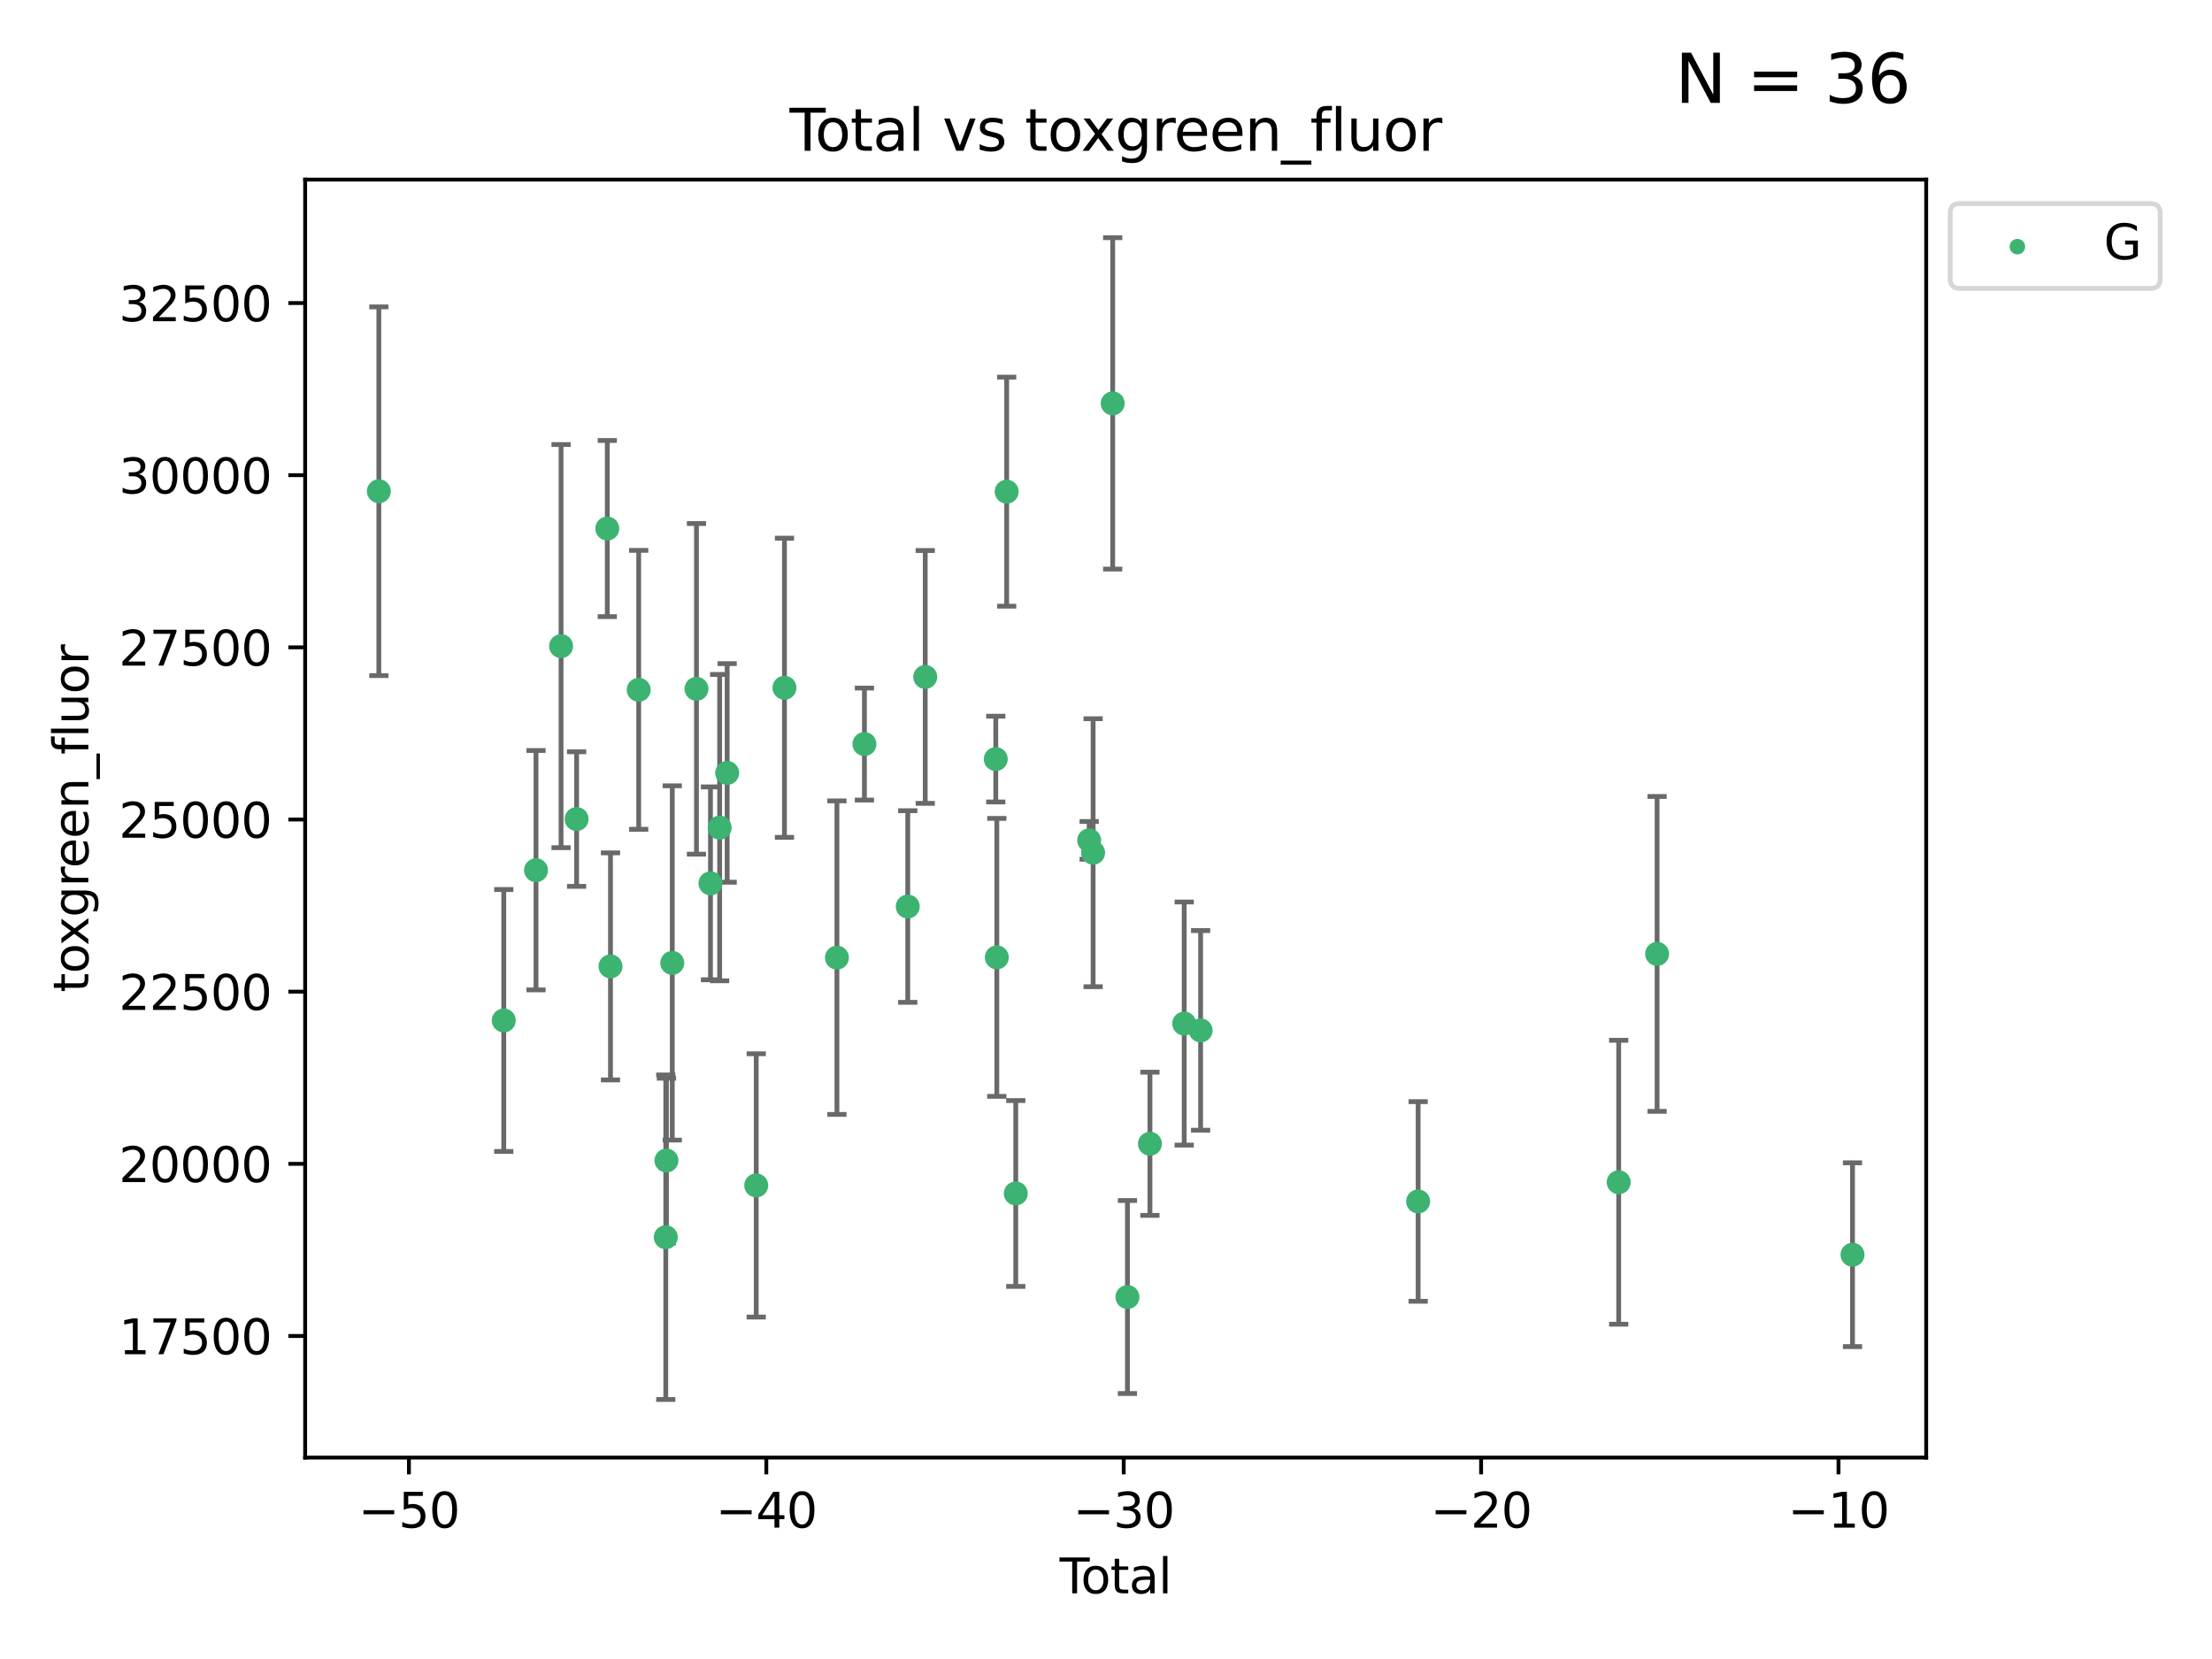<?xml version="1.0" encoding="utf-8" standalone="no"?>
<!DOCTYPE svg PUBLIC "-//W3C//DTD SVG 1.1//EN"
  "http://www.w3.org/Graphics/SVG/1.1/DTD/svg11.dtd">
<svg xmlns:xlink="http://www.w3.org/1999/xlink" width="460.8pt" height="345.6pt" viewBox="0 0 460.8 345.6" xmlns="http://www.w3.org/2000/svg" version="1.1">
 <defs>
  <style type="text/css">*{stroke-linejoin: round; stroke-linecap: butt}</style>
 </defs>
 <g id="figure_1">
  <g id="patch_1">
   <path d="M 0 345.6 
L 460.8 345.6 
L 460.8 0 
L 0 0 
z
" style="fill: #ffffff"/>
  </g>
  <g id="axes_1">
   <g id="patch_2">
    <path d="M 63.571 303.64 
L 401.26 303.64 
L 401.26 37.411 
L 63.571 37.411 
z
" style="fill: #ffffff"/>
   </g>
   <g id="PathCollection_1">
    <defs>
     <path id="m3a7a6a9ed7" d="M 0 1.118 
C 0.297 1.118 0.581 1 0.791 0.791 
C 1 0.581 1.118 0.297 1.118 0 
C 1.118 -0.297 1 -0.581 0.791 -0.791 
C 0.581 -1 0.297 -1.118 0 -1.118 
C -0.297 -1.118 -0.581 -1 -0.791 -0.791 
C -1 -0.581 -1.118 -0.297 -1.118 0 
C -1.118 0.297 -1 0.581 -0.791 0.791 
C -0.581 1 -0.297 1.118 0 1.118 
z
" style="stroke: #3cb371"/>
    </defs>
    <g clip-path="url(#pf5a6d8cdd7)">
     <use xlink:href="#m3a7a6a9ed7" x="78.921" y="102.334" style="fill: #3cb371; stroke: #3cb371"/>
     <use xlink:href="#m3a7a6a9ed7" x="104.945" y="212.584" style="fill: #3cb371; stroke: #3cb371"/>
     <use xlink:href="#m3a7a6a9ed7" x="111.661" y="181.28" style="fill: #3cb371; stroke: #3cb371"/>
     <use xlink:href="#m3a7a6a9ed7" x="116.882" y="134.598" style="fill: #3cb371; stroke: #3cb371"/>
     <use xlink:href="#m3a7a6a9ed7" x="120.118" y="170.625" style="fill: #3cb371; stroke: #3cb371"/>
     <use xlink:href="#m3a7a6a9ed7" x="126.511" y="110.105" style="fill: #3cb371; stroke: #3cb371"/>
     <use xlink:href="#m3a7a6a9ed7" x="127.177" y="201.315" style="fill: #3cb371; stroke: #3cb371"/>
     <use xlink:href="#m3a7a6a9ed7" x="133.054" y="143.705" style="fill: #3cb371; stroke: #3cb371"/>
     <use xlink:href="#m3a7a6a9ed7" x="138.693" y="257.735" style="fill: #3cb371; stroke: #3cb371"/>
     <use xlink:href="#m3a7a6a9ed7" x="138.83" y="241.757" style="fill: #3cb371; stroke: #3cb371"/>
     <use xlink:href="#m3a7a6a9ed7" x="140.045" y="200.596" style="fill: #3cb371; stroke: #3cb371"/>
     <use xlink:href="#m3a7a6a9ed7" x="145.087" y="143.497" style="fill: #3cb371; stroke: #3cb371"/>
     <use xlink:href="#m3a7a6a9ed7" x="148.005" y="184.014" style="fill: #3cb371; stroke: #3cb371"/>
     <use xlink:href="#m3a7a6a9ed7" x="149.915" y="172.409" style="fill: #3cb371; stroke: #3cb371"/>
     <use xlink:href="#m3a7a6a9ed7" x="151.481" y="161.014" style="fill: #3cb371; stroke: #3cb371"/>
     <use xlink:href="#m3a7a6a9ed7" x="157.537" y="246.943" style="fill: #3cb371; stroke: #3cb371"/>
     <use xlink:href="#m3a7a6a9ed7" x="163.418" y="143.273" style="fill: #3cb371; stroke: #3cb371"/>
     <use xlink:href="#m3a7a6a9ed7" x="174.347" y="199.496" style="fill: #3cb371; stroke: #3cb371"/>
     <use xlink:href="#m3a7a6a9ed7" x="180.076" y="154.999" style="fill: #3cb371; stroke: #3cb371"/>
     <use xlink:href="#m3a7a6a9ed7" x="189.102" y="188.843" style="fill: #3cb371; stroke: #3cb371"/>
     <use xlink:href="#m3a7a6a9ed7" x="192.744" y="141.021" style="fill: #3cb371; stroke: #3cb371"/>
     <use xlink:href="#m3a7a6a9ed7" x="207.44" y="158.13" style="fill: #3cb371; stroke: #3cb371"/>
     <use xlink:href="#m3a7a6a9ed7" x="207.655" y="199.44" style="fill: #3cb371; stroke: #3cb371"/>
     <use xlink:href="#m3a7a6a9ed7" x="209.708" y="102.423" style="fill: #3cb371; stroke: #3cb371"/>
     <use xlink:href="#m3a7a6a9ed7" x="211.603" y="248.624" style="fill: #3cb371; stroke: #3cb371"/>
     <use xlink:href="#m3a7a6a9ed7" x="226.894" y="175.061" style="fill: #3cb371; stroke: #3cb371"/>
     <use xlink:href="#m3a7a6a9ed7" x="227.715" y="177.637" style="fill: #3cb371; stroke: #3cb371"/>
     <use xlink:href="#m3a7a6a9ed7" x="231.793" y="84.029" style="fill: #3cb371; stroke: #3cb371"/>
     <use xlink:href="#m3a7a6a9ed7" x="234.867" y="270.197" style="fill: #3cb371; stroke: #3cb371"/>
     <use xlink:href="#m3a7a6a9ed7" x="239.552" y="238.268" style="fill: #3cb371; stroke: #3cb371"/>
     <use xlink:href="#m3a7a6a9ed7" x="246.69" y="213.226" style="fill: #3cb371; stroke: #3cb371"/>
     <use xlink:href="#m3a7a6a9ed7" x="250.11" y="214.65" style="fill: #3cb371; stroke: #3cb371"/>
     <use xlink:href="#m3a7a6a9ed7" x="295.426" y="250.285" style="fill: #3cb371; stroke: #3cb371"/>
     <use xlink:href="#m3a7a6a9ed7" x="337.204" y="246.283" style="fill: #3cb371; stroke: #3cb371"/>
     <use xlink:href="#m3a7a6a9ed7" x="345.204" y="198.715" style="fill: #3cb371; stroke: #3cb371"/>
     <use xlink:href="#m3a7a6a9ed7" x="385.911" y="261.378" style="fill: #3cb371; stroke: #3cb371"/>
    </g>
   </g>
   <g id="matplotlib.axis_1">
    <g id="xtick_1">
     <g id="line2d_1">
      <defs>
       <path id="md7316ecf3c" d="M 0 0 
L 0 3.5 
" style="stroke: #000000; stroke-width: 0.8"/>
      </defs>
      <g>
       <use xlink:href="#md7316ecf3c" x="85.187" y="303.64" style="stroke: #000000; stroke-width: 0.8"/>
      </g>
     </g>
     <g id="text_1">
      <!-- −50 -->
      <g transform="translate(74.634 318.238)scale(0.1 -0.1)">
       <defs>
        <path id="DejaVuSans-2212" d="M 678 2272 
L 4684 2272 
L 4684 1741 
L 678 1741 
L 678 2272 
z
" transform="scale(0.016)"/>
        <path id="DejaVuSans-35" d="M 691 4666 
L 3169 4666 
L 3169 4134 
L 1269 4134 
L 1269 2991 
Q 1406 3038 1543 3061 
Q 1681 3084 1819 3084 
Q 2600 3084 3056 2656 
Q 3513 2228 3513 1497 
Q 3513 744 3044 326 
Q 2575 -91 1722 -91 
Q 1428 -91 1123 -41 
Q 819 9 494 109 
L 494 744 
Q 775 591 1075 516 
Q 1375 441 1709 441 
Q 2250 441 2565 725 
Q 2881 1009 2881 1497 
Q 2881 1984 2565 2268 
Q 2250 2553 1709 2553 
Q 1456 2553 1204 2497 
Q 953 2441 691 2322 
L 691 4666 
z
" transform="scale(0.016)"/>
        <path id="DejaVuSans-30" d="M 2034 4250 
Q 1547 4250 1301 3770 
Q 1056 3291 1056 2328 
Q 1056 1369 1301 889 
Q 1547 409 2034 409 
Q 2525 409 2770 889 
Q 3016 1369 3016 2328 
Q 3016 3291 2770 3770 
Q 2525 4250 2034 4250 
z
M 2034 4750 
Q 2819 4750 3233 4129 
Q 3647 3509 3647 2328 
Q 3647 1150 3233 529 
Q 2819 -91 2034 -91 
Q 1250 -91 836 529 
Q 422 1150 422 2328 
Q 422 3509 836 4129 
Q 1250 4750 2034 4750 
z
" transform="scale(0.016)"/>
       </defs>
       <use xlink:href="#DejaVuSans-2212"/>
       <use xlink:href="#DejaVuSans-35" x="83.789"/>
       <use xlink:href="#DejaVuSans-30" x="147.412"/>
      </g>
     </g>
    </g>
    <g id="xtick_2">
     <g id="line2d_2">
      <g>
       <use xlink:href="#md7316ecf3c" x="159.638" y="303.64" style="stroke: #000000; stroke-width: 0.8"/>
      </g>
     </g>
     <g id="text_2">
      <!-- −40 -->
      <g transform="translate(149.086 318.238)scale(0.1 -0.1)">
       <defs>
        <path id="DejaVuSans-34" d="M 2419 4116 
L 825 1625 
L 2419 1625 
L 2419 4116 
z
M 2253 4666 
L 3047 4666 
L 3047 1625 
L 3713 1625 
L 3713 1100 
L 3047 1100 
L 3047 0 
L 2419 0 
L 2419 1100 
L 313 1100 
L 313 1709 
L 2253 4666 
z
" transform="scale(0.016)"/>
       </defs>
       <use xlink:href="#DejaVuSans-2212"/>
       <use xlink:href="#DejaVuSans-34" x="83.789"/>
       <use xlink:href="#DejaVuSans-30" x="147.412"/>
      </g>
     </g>
    </g>
    <g id="xtick_3">
     <g id="line2d_3">
      <g>
       <use xlink:href="#md7316ecf3c" x="234.089" y="303.64" style="stroke: #000000; stroke-width: 0.8"/>
      </g>
     </g>
     <g id="text_3">
      <!-- −30 -->
      <g transform="translate(223.537 318.238)scale(0.1 -0.1)">
       <defs>
        <path id="DejaVuSans-33" d="M 2597 2516 
Q 3050 2419 3304 2112 
Q 3559 1806 3559 1356 
Q 3559 666 3084 287 
Q 2609 -91 1734 -91 
Q 1441 -91 1130 -33 
Q 819 25 488 141 
L 488 750 
Q 750 597 1062 519 
Q 1375 441 1716 441 
Q 2309 441 2620 675 
Q 2931 909 2931 1356 
Q 2931 1769 2642 2001 
Q 2353 2234 1838 2234 
L 1294 2234 
L 1294 2753 
L 1863 2753 
Q 2328 2753 2575 2939 
Q 2822 3125 2822 3475 
Q 2822 3834 2567 4026 
Q 2313 4219 1838 4219 
Q 1578 4219 1281 4162 
Q 984 4106 628 3988 
L 628 4550 
Q 988 4650 1302 4700 
Q 1616 4750 1894 4750 
Q 2613 4750 3031 4423 
Q 3450 4097 3450 3541 
Q 3450 3153 3228 2886 
Q 3006 2619 2597 2516 
z
" transform="scale(0.016)"/>
       </defs>
       <use xlink:href="#DejaVuSans-2212"/>
       <use xlink:href="#DejaVuSans-33" x="83.789"/>
       <use xlink:href="#DejaVuSans-30" x="147.412"/>
      </g>
     </g>
    </g>
    <g id="xtick_4">
     <g id="line2d_4">
      <g>
       <use xlink:href="#md7316ecf3c" x="308.541" y="303.64" style="stroke: #000000; stroke-width: 0.8"/>
      </g>
     </g>
     <g id="text_4">
      <!-- −20 -->
      <g transform="translate(297.988 318.238)scale(0.1 -0.1)">
       <defs>
        <path id="DejaVuSans-32" d="M 1228 531 
L 3431 531 
L 3431 0 
L 469 0 
L 469 531 
Q 828 903 1448 1529 
Q 2069 2156 2228 2338 
Q 2531 2678 2651 2914 
Q 2772 3150 2772 3378 
Q 2772 3750 2511 3984 
Q 2250 4219 1831 4219 
Q 1534 4219 1204 4116 
Q 875 4013 500 3803 
L 500 4441 
Q 881 4594 1212 4672 
Q 1544 4750 1819 4750 
Q 2544 4750 2975 4387 
Q 3406 4025 3406 3419 
Q 3406 3131 3298 2873 
Q 3191 2616 2906 2266 
Q 2828 2175 2409 1742 
Q 1991 1309 1228 531 
z
" transform="scale(0.016)"/>
       </defs>
       <use xlink:href="#DejaVuSans-2212"/>
       <use xlink:href="#DejaVuSans-32" x="83.789"/>
       <use xlink:href="#DejaVuSans-30" x="147.412"/>
      </g>
     </g>
    </g>
    <g id="xtick_5">
     <g id="line2d_5">
      <g>
       <use xlink:href="#md7316ecf3c" x="382.992" y="303.64" style="stroke: #000000; stroke-width: 0.8"/>
      </g>
     </g>
     <g id="text_5">
      <!-- −10 -->
      <g transform="translate(372.44 318.238)scale(0.1 -0.1)">
       <defs>
        <path id="DejaVuSans-31" d="M 794 531 
L 1825 531 
L 1825 4091 
L 703 3866 
L 703 4441 
L 1819 4666 
L 2450 4666 
L 2450 531 
L 3481 531 
L 3481 0 
L 794 0 
L 794 531 
z
" transform="scale(0.016)"/>
       </defs>
       <use xlink:href="#DejaVuSans-2212"/>
       <use xlink:href="#DejaVuSans-31" x="83.789"/>
       <use xlink:href="#DejaVuSans-30" x="147.412"/>
      </g>
     </g>
    </g>
    <g id="text_6">
     <!-- Total -->
     <g transform="translate(220.739 331.917)scale(0.1 -0.1)">
      <defs>
       <path id="DejaVuSans-54" d="M -19 4666 
L 3928 4666 
L 3928 4134 
L 2272 4134 
L 2272 0 
L 1638 0 
L 1638 4134 
L -19 4134 
L -19 4666 
z
" transform="scale(0.016)"/>
       <path id="DejaVuSans-6f" d="M 1959 3097 
Q 1497 3097 1228 2736 
Q 959 2375 959 1747 
Q 959 1119 1226 758 
Q 1494 397 1959 397 
Q 2419 397 2687 759 
Q 2956 1122 2956 1747 
Q 2956 2369 2687 2733 
Q 2419 3097 1959 3097 
z
M 1959 3584 
Q 2709 3584 3137 3096 
Q 3566 2609 3566 1747 
Q 3566 888 3137 398 
Q 2709 -91 1959 -91 
Q 1206 -91 779 398 
Q 353 888 353 1747 
Q 353 2609 779 3096 
Q 1206 3584 1959 3584 
z
" transform="scale(0.016)"/>
       <path id="DejaVuSans-74" d="M 1172 4494 
L 1172 3500 
L 2356 3500 
L 2356 3053 
L 1172 3053 
L 1172 1153 
Q 1172 725 1289 603 
Q 1406 481 1766 481 
L 2356 481 
L 2356 0 
L 1766 0 
Q 1100 0 847 248 
Q 594 497 594 1153 
L 594 3053 
L 172 3053 
L 172 3500 
L 594 3500 
L 594 4494 
L 1172 4494 
z
" transform="scale(0.016)"/>
       <path id="DejaVuSans-61" d="M 2194 1759 
Q 1497 1759 1228 1600 
Q 959 1441 959 1056 
Q 959 750 1161 570 
Q 1363 391 1709 391 
Q 2188 391 2477 730 
Q 2766 1069 2766 1631 
L 2766 1759 
L 2194 1759 
z
M 3341 1997 
L 3341 0 
L 2766 0 
L 2766 531 
Q 2569 213 2275 61 
Q 1981 -91 1556 -91 
Q 1019 -91 701 211 
Q 384 513 384 1019 
Q 384 1609 779 1909 
Q 1175 2209 1959 2209 
L 2766 2209 
L 2766 2266 
Q 2766 2663 2505 2880 
Q 2244 3097 1772 3097 
Q 1472 3097 1187 3025 
Q 903 2953 641 2809 
L 641 3341 
Q 956 3463 1253 3523 
Q 1550 3584 1831 3584 
Q 2591 3584 2966 3190 
Q 3341 2797 3341 1997 
z
" transform="scale(0.016)"/>
       <path id="DejaVuSans-6c" d="M 603 4863 
L 1178 4863 
L 1178 0 
L 603 0 
L 603 4863 
z
" transform="scale(0.016)"/>
      </defs>
      <use xlink:href="#DejaVuSans-54"/>
      <use xlink:href="#DejaVuSans-6f" x="44.084"/>
      <use xlink:href="#DejaVuSans-74" x="105.266"/>
      <use xlink:href="#DejaVuSans-61" x="144.475"/>
      <use xlink:href="#DejaVuSans-6c" x="205.754"/>
     </g>
    </g>
   </g>
   <g id="matplotlib.axis_2">
    <g id="ytick_1">
     <g id="line2d_6">
      <defs>
       <path id="m7b2aad2124" d="M 0 0 
L -3.5 0 
" style="stroke: #000000; stroke-width: 0.8"/>
      </defs>
      <g>
       <use xlink:href="#m7b2aad2124" x="63.571" y="278.311" style="stroke: #000000; stroke-width: 0.8"/>
      </g>
     </g>
     <g id="text_7">
      <!-- 17500 -->
      <g transform="translate(24.759 282.11)scale(0.1 -0.1)">
       <defs>
        <path id="DejaVuSans-37" d="M 525 4666 
L 3525 4666 
L 3525 4397 
L 1831 0 
L 1172 0 
L 2766 4134 
L 525 4134 
L 525 4666 
z
" transform="scale(0.016)"/>
       </defs>
       <use xlink:href="#DejaVuSans-31"/>
       <use xlink:href="#DejaVuSans-37" x="63.623"/>
       <use xlink:href="#DejaVuSans-35" x="127.246"/>
       <use xlink:href="#DejaVuSans-30" x="190.869"/>
       <use xlink:href="#DejaVuSans-30" x="254.492"/>
      </g>
     </g>
    </g>
    <g id="ytick_2">
     <g id="line2d_7">
      <g>
       <use xlink:href="#m7b2aad2124" x="63.571" y="242.447" style="stroke: #000000; stroke-width: 0.8"/>
      </g>
     </g>
     <g id="text_8">
      <!-- 20000 -->
      <g transform="translate(24.759 246.246)scale(0.1 -0.1)">
       <use xlink:href="#DejaVuSans-32"/>
       <use xlink:href="#DejaVuSans-30" x="63.623"/>
       <use xlink:href="#DejaVuSans-30" x="127.246"/>
       <use xlink:href="#DejaVuSans-30" x="190.869"/>
       <use xlink:href="#DejaVuSans-30" x="254.492"/>
      </g>
     </g>
    </g>
    <g id="ytick_3">
     <g id="line2d_8">
      <g>
       <use xlink:href="#m7b2aad2124" x="63.571" y="206.583" style="stroke: #000000; stroke-width: 0.8"/>
      </g>
     </g>
     <g id="text_9">
      <!-- 22500 -->
      <g transform="translate(24.759 210.382)scale(0.1 -0.1)">
       <use xlink:href="#DejaVuSans-32"/>
       <use xlink:href="#DejaVuSans-32" x="63.623"/>
       <use xlink:href="#DejaVuSans-35" x="127.246"/>
       <use xlink:href="#DejaVuSans-30" x="190.869"/>
       <use xlink:href="#DejaVuSans-30" x="254.492"/>
      </g>
     </g>
    </g>
    <g id="ytick_4">
     <g id="line2d_9">
      <g>
       <use xlink:href="#m7b2aad2124" x="63.571" y="170.719" style="stroke: #000000; stroke-width: 0.8"/>
      </g>
     </g>
     <g id="text_10">
      <!-- 25000 -->
      <g transform="translate(24.759 174.518)scale(0.1 -0.1)">
       <use xlink:href="#DejaVuSans-32"/>
       <use xlink:href="#DejaVuSans-35" x="63.623"/>
       <use xlink:href="#DejaVuSans-30" x="127.246"/>
       <use xlink:href="#DejaVuSans-30" x="190.869"/>
       <use xlink:href="#DejaVuSans-30" x="254.492"/>
      </g>
     </g>
    </g>
    <g id="ytick_5">
     <g id="line2d_10">
      <g>
       <use xlink:href="#m7b2aad2124" x="63.571" y="134.854" style="stroke: #000000; stroke-width: 0.8"/>
      </g>
     </g>
     <g id="text_11">
      <!-- 27500 -->
      <g transform="translate(24.759 138.654)scale(0.1 -0.1)">
       <use xlink:href="#DejaVuSans-32"/>
       <use xlink:href="#DejaVuSans-37" x="63.623"/>
       <use xlink:href="#DejaVuSans-35" x="127.246"/>
       <use xlink:href="#DejaVuSans-30" x="190.869"/>
       <use xlink:href="#DejaVuSans-30" x="254.492"/>
      </g>
     </g>
    </g>
    <g id="ytick_6">
     <g id="line2d_11">
      <g>
       <use xlink:href="#m7b2aad2124" x="63.571" y="98.99" style="stroke: #000000; stroke-width: 0.8"/>
      </g>
     </g>
     <g id="text_12">
      <!-- 30000 -->
      <g transform="translate(24.759 102.789)scale(0.1 -0.1)">
       <use xlink:href="#DejaVuSans-33"/>
       <use xlink:href="#DejaVuSans-30" x="63.623"/>
       <use xlink:href="#DejaVuSans-30" x="127.246"/>
       <use xlink:href="#DejaVuSans-30" x="190.869"/>
       <use xlink:href="#DejaVuSans-30" x="254.492"/>
      </g>
     </g>
    </g>
    <g id="ytick_7">
     <g id="line2d_12">
      <g>
       <use xlink:href="#m7b2aad2124" x="63.571" y="63.126" style="stroke: #000000; stroke-width: 0.8"/>
      </g>
     </g>
     <g id="text_13">
      <!-- 32500 -->
      <g transform="translate(24.759 66.925)scale(0.1 -0.1)">
       <use xlink:href="#DejaVuSans-33"/>
       <use xlink:href="#DejaVuSans-32" x="63.623"/>
       <use xlink:href="#DejaVuSans-35" x="127.246"/>
       <use xlink:href="#DejaVuSans-30" x="190.869"/>
       <use xlink:href="#DejaVuSans-30" x="254.492"/>
      </g>
     </g>
    </g>
    <g id="text_14">
     <!-- toxgreen_fluor -->
     <g transform="translate(18.401 206.72)rotate(-90)scale(0.1 -0.1)">
      <defs>
       <path id="DejaVuSans-78" d="M 3513 3500 
L 2247 1797 
L 3578 0 
L 2900 0 
L 1881 1375 
L 863 0 
L 184 0 
L 1544 1831 
L 300 3500 
L 978 3500 
L 1906 2253 
L 2834 3500 
L 3513 3500 
z
" transform="scale(0.016)"/>
       <path id="DejaVuSans-67" d="M 2906 1791 
Q 2906 2416 2648 2759 
Q 2391 3103 1925 3103 
Q 1463 3103 1205 2759 
Q 947 2416 947 1791 
Q 947 1169 1205 825 
Q 1463 481 1925 481 
Q 2391 481 2648 825 
Q 2906 1169 2906 1791 
z
M 3481 434 
Q 3481 -459 3084 -895 
Q 2688 -1331 1869 -1331 
Q 1566 -1331 1297 -1286 
Q 1028 -1241 775 -1147 
L 775 -588 
Q 1028 -725 1275 -790 
Q 1522 -856 1778 -856 
Q 2344 -856 2625 -561 
Q 2906 -266 2906 331 
L 2906 616 
Q 2728 306 2450 153 
Q 2172 0 1784 0 
Q 1141 0 747 490 
Q 353 981 353 1791 
Q 353 2603 747 3093 
Q 1141 3584 1784 3584 
Q 2172 3584 2450 3431 
Q 2728 3278 2906 2969 
L 2906 3500 
L 3481 3500 
L 3481 434 
z
" transform="scale(0.016)"/>
       <path id="DejaVuSans-72" d="M 2631 2963 
Q 2534 3019 2420 3045 
Q 2306 3072 2169 3072 
Q 1681 3072 1420 2755 
Q 1159 2438 1159 1844 
L 1159 0 
L 581 0 
L 581 3500 
L 1159 3500 
L 1159 2956 
Q 1341 3275 1631 3429 
Q 1922 3584 2338 3584 
Q 2397 3584 2469 3576 
Q 2541 3569 2628 3553 
L 2631 2963 
z
" transform="scale(0.016)"/>
       <path id="DejaVuSans-65" d="M 3597 1894 
L 3597 1613 
L 953 1613 
Q 991 1019 1311 708 
Q 1631 397 2203 397 
Q 2534 397 2845 478 
Q 3156 559 3463 722 
L 3463 178 
Q 3153 47 2828 -22 
Q 2503 -91 2169 -91 
Q 1331 -91 842 396 
Q 353 884 353 1716 
Q 353 2575 817 3079 
Q 1281 3584 2069 3584 
Q 2775 3584 3186 3129 
Q 3597 2675 3597 1894 
z
M 3022 2063 
Q 3016 2534 2758 2815 
Q 2500 3097 2075 3097 
Q 1594 3097 1305 2825 
Q 1016 2553 972 2059 
L 3022 2063 
z
" transform="scale(0.016)"/>
       <path id="DejaVuSans-6e" d="M 3513 2113 
L 3513 0 
L 2938 0 
L 2938 2094 
Q 2938 2591 2744 2837 
Q 2550 3084 2163 3084 
Q 1697 3084 1428 2787 
Q 1159 2491 1159 1978 
L 1159 0 
L 581 0 
L 581 3500 
L 1159 3500 
L 1159 2956 
Q 1366 3272 1645 3428 
Q 1925 3584 2291 3584 
Q 2894 3584 3203 3211 
Q 3513 2838 3513 2113 
z
" transform="scale(0.016)"/>
       <path id="DejaVuSans-5f" d="M 3263 -1063 
L 3263 -1509 
L -63 -1509 
L -63 -1063 
L 3263 -1063 
z
" transform="scale(0.016)"/>
       <path id="DejaVuSans-66" d="M 2375 4863 
L 2375 4384 
L 1825 4384 
Q 1516 4384 1395 4259 
Q 1275 4134 1275 3809 
L 1275 3500 
L 2222 3500 
L 2222 3053 
L 1275 3053 
L 1275 0 
L 697 0 
L 697 3053 
L 147 3053 
L 147 3500 
L 697 3500 
L 697 3744 
Q 697 4328 969 4595 
Q 1241 4863 1831 4863 
L 2375 4863 
z
" transform="scale(0.016)"/>
       <path id="DejaVuSans-75" d="M 544 1381 
L 544 3500 
L 1119 3500 
L 1119 1403 
Q 1119 906 1312 657 
Q 1506 409 1894 409 
Q 2359 409 2629 706 
Q 2900 1003 2900 1516 
L 2900 3500 
L 3475 3500 
L 3475 0 
L 2900 0 
L 2900 538 
Q 2691 219 2414 64 
Q 2138 -91 1772 -91 
Q 1169 -91 856 284 
Q 544 659 544 1381 
z
M 1991 3584 
L 1991 3584 
z
" transform="scale(0.016)"/>
      </defs>
      <use xlink:href="#DejaVuSans-74"/>
      <use xlink:href="#DejaVuSans-6f" x="39.209"/>
      <use xlink:href="#DejaVuSans-78" x="97.266"/>
      <use xlink:href="#DejaVuSans-67" x="156.445"/>
      <use xlink:href="#DejaVuSans-72" x="219.922"/>
      <use xlink:href="#DejaVuSans-65" x="258.785"/>
      <use xlink:href="#DejaVuSans-65" x="320.309"/>
      <use xlink:href="#DejaVuSans-6e" x="381.832"/>
      <use xlink:href="#DejaVuSans-5f" x="445.211"/>
      <use xlink:href="#DejaVuSans-66" x="495.211"/>
      <use xlink:href="#DejaVuSans-6c" x="530.416"/>
      <use xlink:href="#DejaVuSans-75" x="558.199"/>
      <use xlink:href="#DejaVuSans-6f" x="621.578"/>
      <use xlink:href="#DejaVuSans-72" x="682.76"/>
     </g>
    </g>
   </g>
   <g id="LineCollection_1">
    <path d="M 78.921 140.738 
L 78.921 63.931 
" clip-path="url(#pf5a6d8cdd7)" style="fill: none; stroke: #696969"/>
    <path d="M 104.945 239.865 
L 104.945 185.303 
" clip-path="url(#pf5a6d8cdd7)" style="fill: none; stroke: #696969"/>
    <path d="M 111.661 206.212 
L 111.661 156.348 
" clip-path="url(#pf5a6d8cdd7)" style="fill: none; stroke: #696969"/>
    <path d="M 116.882 176.587 
L 116.882 92.609 
" clip-path="url(#pf5a6d8cdd7)" style="fill: none; stroke: #696969"/>
    <path d="M 120.118 184.644 
L 120.118 156.605 
" clip-path="url(#pf5a6d8cdd7)" style="fill: none; stroke: #696969"/>
    <path d="M 126.511 128.45 
L 126.511 91.76 
" clip-path="url(#pf5a6d8cdd7)" style="fill: none; stroke: #696969"/>
    <path d="M 127.177 224.969 
L 127.177 177.662 
" clip-path="url(#pf5a6d8cdd7)" style="fill: none; stroke: #696969"/>
    <path d="M 133.054 172.758 
L 133.054 114.652 
" clip-path="url(#pf5a6d8cdd7)" style="fill: none; stroke: #696969"/>
    <path d="M 138.693 291.539 
L 138.693 223.931 
" clip-path="url(#pf5a6d8cdd7)" style="fill: none; stroke: #696969"/>
    <path d="M 138.83 258.896 
L 138.83 224.617 
" clip-path="url(#pf5a6d8cdd7)" style="fill: none; stroke: #696969"/>
    <path d="M 140.045 237.494 
L 140.045 163.698 
" clip-path="url(#pf5a6d8cdd7)" style="fill: none; stroke: #696969"/>
    <path d="M 145.087 177.934 
L 145.087 109.06 
" clip-path="url(#pf5a6d8cdd7)" style="fill: none; stroke: #696969"/>
    <path d="M 148.005 204.105 
L 148.005 163.924 
" clip-path="url(#pf5a6d8cdd7)" style="fill: none; stroke: #696969"/>
    <path d="M 149.915 204.318 
L 149.915 140.5 
" clip-path="url(#pf5a6d8cdd7)" style="fill: none; stroke: #696969"/>
    <path d="M 151.481 183.78 
L 151.481 138.248 
" clip-path="url(#pf5a6d8cdd7)" style="fill: none; stroke: #696969"/>
    <path d="M 157.537 274.366 
L 157.537 219.52 
" clip-path="url(#pf5a6d8cdd7)" style="fill: none; stroke: #696969"/>
    <path d="M 163.418 174.432 
L 163.418 112.115 
" clip-path="url(#pf5a6d8cdd7)" style="fill: none; stroke: #696969"/>
    <path d="M 174.347 232.15 
L 174.347 166.842 
" clip-path="url(#pf5a6d8cdd7)" style="fill: none; stroke: #696969"/>
    <path d="M 180.076 166.666 
L 180.076 143.332 
" clip-path="url(#pf5a6d8cdd7)" style="fill: none; stroke: #696969"/>
    <path d="M 189.102 208.8 
L 189.102 168.885 
" clip-path="url(#pf5a6d8cdd7)" style="fill: none; stroke: #696969"/>
    <path d="M 192.744 167.359 
L 192.744 114.683 
" clip-path="url(#pf5a6d8cdd7)" style="fill: none; stroke: #696969"/>
    <path d="M 207.44 167.063 
L 207.44 149.198 
" clip-path="url(#pf5a6d8cdd7)" style="fill: none; stroke: #696969"/>
    <path d="M 207.655 228.389 
L 207.655 170.491 
" clip-path="url(#pf5a6d8cdd7)" style="fill: none; stroke: #696969"/>
    <path d="M 209.708 126.28 
L 209.708 78.565 
" clip-path="url(#pf5a6d8cdd7)" style="fill: none; stroke: #696969"/>
    <path d="M 211.603 267.982 
L 211.603 229.267 
" clip-path="url(#pf5a6d8cdd7)" style="fill: none; stroke: #696969"/>
    <path d="M 226.894 178.996 
L 226.894 171.126 
" clip-path="url(#pf5a6d8cdd7)" style="fill: none; stroke: #696969"/>
    <path d="M 227.715 205.546 
L 227.715 149.727 
" clip-path="url(#pf5a6d8cdd7)" style="fill: none; stroke: #696969"/>
    <path d="M 231.793 118.545 
L 231.793 49.513 
" clip-path="url(#pf5a6d8cdd7)" style="fill: none; stroke: #696969"/>
    <path d="M 234.867 290.302 
L 234.867 250.092 
" clip-path="url(#pf5a6d8cdd7)" style="fill: none; stroke: #696969"/>
    <path d="M 239.552 253.186 
L 239.552 223.349 
" clip-path="url(#pf5a6d8cdd7)" style="fill: none; stroke: #696969"/>
    <path d="M 246.69 238.548 
L 246.69 187.903 
" clip-path="url(#pf5a6d8cdd7)" style="fill: none; stroke: #696969"/>
    <path d="M 250.11 235.444 
L 250.11 193.857 
" clip-path="url(#pf5a6d8cdd7)" style="fill: none; stroke: #696969"/>
    <path d="M 295.426 271.079 
L 295.426 229.491 
" clip-path="url(#pf5a6d8cdd7)" style="fill: none; stroke: #696969"/>
    <path d="M 337.204 275.856 
L 337.204 216.711 
" clip-path="url(#pf5a6d8cdd7)" style="fill: none; stroke: #696969"/>
    <path d="M 345.204 231.516 
L 345.204 165.915 
" clip-path="url(#pf5a6d8cdd7)" style="fill: none; stroke: #696969"/>
    <path d="M 385.911 280.522 
L 385.911 242.234 
" clip-path="url(#pf5a6d8cdd7)" style="fill: none; stroke: #696969"/>
   </g>
   <g id="line2d_13">
    <defs>
     <path id="m02a82dff84" d="M 2 0 
L -2 -0 
" style="stroke: #696969"/>
    </defs>
    <g clip-path="url(#pf5a6d8cdd7)">
     <use xlink:href="#m02a82dff84" x="78.921" y="140.738" style="fill: #696969; stroke: #696969"/>
     <use xlink:href="#m02a82dff84" x="104.945" y="239.865" style="fill: #696969; stroke: #696969"/>
     <use xlink:href="#m02a82dff84" x="111.661" y="206.212" style="fill: #696969; stroke: #696969"/>
     <use xlink:href="#m02a82dff84" x="116.882" y="176.587" style="fill: #696969; stroke: #696969"/>
     <use xlink:href="#m02a82dff84" x="120.118" y="184.644" style="fill: #696969; stroke: #696969"/>
     <use xlink:href="#m02a82dff84" x="126.511" y="128.45" style="fill: #696969; stroke: #696969"/>
     <use xlink:href="#m02a82dff84" x="127.177" y="224.969" style="fill: #696969; stroke: #696969"/>
     <use xlink:href="#m02a82dff84" x="133.054" y="172.758" style="fill: #696969; stroke: #696969"/>
     <use xlink:href="#m02a82dff84" x="138.693" y="291.539" style="fill: #696969; stroke: #696969"/>
     <use xlink:href="#m02a82dff84" x="138.83" y="258.896" style="fill: #696969; stroke: #696969"/>
     <use xlink:href="#m02a82dff84" x="140.045" y="237.494" style="fill: #696969; stroke: #696969"/>
     <use xlink:href="#m02a82dff84" x="145.087" y="177.934" style="fill: #696969; stroke: #696969"/>
     <use xlink:href="#m02a82dff84" x="148.005" y="204.105" style="fill: #696969; stroke: #696969"/>
     <use xlink:href="#m02a82dff84" x="149.915" y="204.318" style="fill: #696969; stroke: #696969"/>
     <use xlink:href="#m02a82dff84" x="151.481" y="183.78" style="fill: #696969; stroke: #696969"/>
     <use xlink:href="#m02a82dff84" x="157.537" y="274.366" style="fill: #696969; stroke: #696969"/>
     <use xlink:href="#m02a82dff84" x="163.418" y="174.432" style="fill: #696969; stroke: #696969"/>
     <use xlink:href="#m02a82dff84" x="174.347" y="232.15" style="fill: #696969; stroke: #696969"/>
     <use xlink:href="#m02a82dff84" x="180.076" y="166.666" style="fill: #696969; stroke: #696969"/>
     <use xlink:href="#m02a82dff84" x="189.102" y="208.8" style="fill: #696969; stroke: #696969"/>
     <use xlink:href="#m02a82dff84" x="192.744" y="167.359" style="fill: #696969; stroke: #696969"/>
     <use xlink:href="#m02a82dff84" x="207.44" y="167.063" style="fill: #696969; stroke: #696969"/>
     <use xlink:href="#m02a82dff84" x="207.655" y="228.389" style="fill: #696969; stroke: #696969"/>
     <use xlink:href="#m02a82dff84" x="209.708" y="126.28" style="fill: #696969; stroke: #696969"/>
     <use xlink:href="#m02a82dff84" x="211.603" y="267.982" style="fill: #696969; stroke: #696969"/>
     <use xlink:href="#m02a82dff84" x="226.894" y="178.996" style="fill: #696969; stroke: #696969"/>
     <use xlink:href="#m02a82dff84" x="227.715" y="205.546" style="fill: #696969; stroke: #696969"/>
     <use xlink:href="#m02a82dff84" x="231.793" y="118.545" style="fill: #696969; stroke: #696969"/>
     <use xlink:href="#m02a82dff84" x="234.867" y="290.302" style="fill: #696969; stroke: #696969"/>
     <use xlink:href="#m02a82dff84" x="239.552" y="253.186" style="fill: #696969; stroke: #696969"/>
     <use xlink:href="#m02a82dff84" x="246.69" y="238.548" style="fill: #696969; stroke: #696969"/>
     <use xlink:href="#m02a82dff84" x="250.11" y="235.444" style="fill: #696969; stroke: #696969"/>
     <use xlink:href="#m02a82dff84" x="295.426" y="271.079" style="fill: #696969; stroke: #696969"/>
     <use xlink:href="#m02a82dff84" x="337.204" y="275.856" style="fill: #696969; stroke: #696969"/>
     <use xlink:href="#m02a82dff84" x="345.204" y="231.516" style="fill: #696969; stroke: #696969"/>
     <use xlink:href="#m02a82dff84" x="385.911" y="280.522" style="fill: #696969; stroke: #696969"/>
    </g>
   </g>
   <g id="line2d_14">
    <g clip-path="url(#pf5a6d8cdd7)">
     <use xlink:href="#m02a82dff84" x="78.921" y="63.931" style="fill: #696969; stroke: #696969"/>
     <use xlink:href="#m02a82dff84" x="104.945" y="185.303" style="fill: #696969; stroke: #696969"/>
     <use xlink:href="#m02a82dff84" x="111.661" y="156.348" style="fill: #696969; stroke: #696969"/>
     <use xlink:href="#m02a82dff84" x="116.882" y="92.609" style="fill: #696969; stroke: #696969"/>
     <use xlink:href="#m02a82dff84" x="120.118" y="156.605" style="fill: #696969; stroke: #696969"/>
     <use xlink:href="#m02a82dff84" x="126.511" y="91.76" style="fill: #696969; stroke: #696969"/>
     <use xlink:href="#m02a82dff84" x="127.177" y="177.662" style="fill: #696969; stroke: #696969"/>
     <use xlink:href="#m02a82dff84" x="133.054" y="114.652" style="fill: #696969; stroke: #696969"/>
     <use xlink:href="#m02a82dff84" x="138.693" y="223.931" style="fill: #696969; stroke: #696969"/>
     <use xlink:href="#m02a82dff84" x="138.83" y="224.617" style="fill: #696969; stroke: #696969"/>
     <use xlink:href="#m02a82dff84" x="140.045" y="163.698" style="fill: #696969; stroke: #696969"/>
     <use xlink:href="#m02a82dff84" x="145.087" y="109.06" style="fill: #696969; stroke: #696969"/>
     <use xlink:href="#m02a82dff84" x="148.005" y="163.924" style="fill: #696969; stroke: #696969"/>
     <use xlink:href="#m02a82dff84" x="149.915" y="140.5" style="fill: #696969; stroke: #696969"/>
     <use xlink:href="#m02a82dff84" x="151.481" y="138.248" style="fill: #696969; stroke: #696969"/>
     <use xlink:href="#m02a82dff84" x="157.537" y="219.52" style="fill: #696969; stroke: #696969"/>
     <use xlink:href="#m02a82dff84" x="163.418" y="112.115" style="fill: #696969; stroke: #696969"/>
     <use xlink:href="#m02a82dff84" x="174.347" y="166.842" style="fill: #696969; stroke: #696969"/>
     <use xlink:href="#m02a82dff84" x="180.076" y="143.332" style="fill: #696969; stroke: #696969"/>
     <use xlink:href="#m02a82dff84" x="189.102" y="168.885" style="fill: #696969; stroke: #696969"/>
     <use xlink:href="#m02a82dff84" x="192.744" y="114.683" style="fill: #696969; stroke: #696969"/>
     <use xlink:href="#m02a82dff84" x="207.44" y="149.198" style="fill: #696969; stroke: #696969"/>
     <use xlink:href="#m02a82dff84" x="207.655" y="170.491" style="fill: #696969; stroke: #696969"/>
     <use xlink:href="#m02a82dff84" x="209.708" y="78.565" style="fill: #696969; stroke: #696969"/>
     <use xlink:href="#m02a82dff84" x="211.603" y="229.267" style="fill: #696969; stroke: #696969"/>
     <use xlink:href="#m02a82dff84" x="226.894" y="171.126" style="fill: #696969; stroke: #696969"/>
     <use xlink:href="#m02a82dff84" x="227.715" y="149.727" style="fill: #696969; stroke: #696969"/>
     <use xlink:href="#m02a82dff84" x="231.793" y="49.513" style="fill: #696969; stroke: #696969"/>
     <use xlink:href="#m02a82dff84" x="234.867" y="250.092" style="fill: #696969; stroke: #696969"/>
     <use xlink:href="#m02a82dff84" x="239.552" y="223.349" style="fill: #696969; stroke: #696969"/>
     <use xlink:href="#m02a82dff84" x="246.69" y="187.903" style="fill: #696969; stroke: #696969"/>
     <use xlink:href="#m02a82dff84" x="250.11" y="193.857" style="fill: #696969; stroke: #696969"/>
     <use xlink:href="#m02a82dff84" x="295.426" y="229.491" style="fill: #696969; stroke: #696969"/>
     <use xlink:href="#m02a82dff84" x="337.204" y="216.711" style="fill: #696969; stroke: #696969"/>
     <use xlink:href="#m02a82dff84" x="345.204" y="165.915" style="fill: #696969; stroke: #696969"/>
     <use xlink:href="#m02a82dff84" x="385.911" y="242.234" style="fill: #696969; stroke: #696969"/>
    </g>
   </g>
   <g id="line2d_15">
    <defs>
     <path id="md4e29c0454" d="M 0 2 
C 0.53 2 1.039 1.789 1.414 1.414 
C 1.789 1.039 2 0.53 2 0 
C 2 -0.53 1.789 -1.039 1.414 -1.414 
C 1.039 -1.789 0.53 -2 0 -2 
C -0.53 -2 -1.039 -1.789 -1.414 -1.414 
C -1.789 -1.039 -2 -0.53 -2 0 
C -2 0.53 -1.789 1.039 -1.414 1.414 
C -1.039 1.789 -0.53 2 0 2 
z
" style="stroke: #3cb371"/>
    </defs>
    <g clip-path="url(#pf5a6d8cdd7)">
     <use xlink:href="#md4e29c0454" x="78.921" y="102.334" style="fill: #3cb371; stroke: #3cb371"/>
     <use xlink:href="#md4e29c0454" x="104.945" y="212.584" style="fill: #3cb371; stroke: #3cb371"/>
     <use xlink:href="#md4e29c0454" x="111.661" y="181.28" style="fill: #3cb371; stroke: #3cb371"/>
     <use xlink:href="#md4e29c0454" x="116.882" y="134.598" style="fill: #3cb371; stroke: #3cb371"/>
     <use xlink:href="#md4e29c0454" x="120.118" y="170.625" style="fill: #3cb371; stroke: #3cb371"/>
     <use xlink:href="#md4e29c0454" x="126.511" y="110.105" style="fill: #3cb371; stroke: #3cb371"/>
     <use xlink:href="#md4e29c0454" x="127.177" y="201.315" style="fill: #3cb371; stroke: #3cb371"/>
     <use xlink:href="#md4e29c0454" x="133.054" y="143.705" style="fill: #3cb371; stroke: #3cb371"/>
     <use xlink:href="#md4e29c0454" x="138.693" y="257.735" style="fill: #3cb371; stroke: #3cb371"/>
     <use xlink:href="#md4e29c0454" x="138.83" y="241.757" style="fill: #3cb371; stroke: #3cb371"/>
     <use xlink:href="#md4e29c0454" x="140.045" y="200.596" style="fill: #3cb371; stroke: #3cb371"/>
     <use xlink:href="#md4e29c0454" x="145.087" y="143.497" style="fill: #3cb371; stroke: #3cb371"/>
     <use xlink:href="#md4e29c0454" x="148.005" y="184.014" style="fill: #3cb371; stroke: #3cb371"/>
     <use xlink:href="#md4e29c0454" x="149.915" y="172.409" style="fill: #3cb371; stroke: #3cb371"/>
     <use xlink:href="#md4e29c0454" x="151.481" y="161.014" style="fill: #3cb371; stroke: #3cb371"/>
     <use xlink:href="#md4e29c0454" x="157.537" y="246.943" style="fill: #3cb371; stroke: #3cb371"/>
     <use xlink:href="#md4e29c0454" x="163.418" y="143.273" style="fill: #3cb371; stroke: #3cb371"/>
     <use xlink:href="#md4e29c0454" x="174.347" y="199.496" style="fill: #3cb371; stroke: #3cb371"/>
     <use xlink:href="#md4e29c0454" x="180.076" y="154.999" style="fill: #3cb371; stroke: #3cb371"/>
     <use xlink:href="#md4e29c0454" x="189.102" y="188.843" style="fill: #3cb371; stroke: #3cb371"/>
     <use xlink:href="#md4e29c0454" x="192.744" y="141.021" style="fill: #3cb371; stroke: #3cb371"/>
     <use xlink:href="#md4e29c0454" x="207.44" y="158.13" style="fill: #3cb371; stroke: #3cb371"/>
     <use xlink:href="#md4e29c0454" x="207.655" y="199.44" style="fill: #3cb371; stroke: #3cb371"/>
     <use xlink:href="#md4e29c0454" x="209.708" y="102.423" style="fill: #3cb371; stroke: #3cb371"/>
     <use xlink:href="#md4e29c0454" x="211.603" y="248.624" style="fill: #3cb371; stroke: #3cb371"/>
     <use xlink:href="#md4e29c0454" x="226.894" y="175.061" style="fill: #3cb371; stroke: #3cb371"/>
     <use xlink:href="#md4e29c0454" x="227.715" y="177.637" style="fill: #3cb371; stroke: #3cb371"/>
     <use xlink:href="#md4e29c0454" x="231.793" y="84.029" style="fill: #3cb371; stroke: #3cb371"/>
     <use xlink:href="#md4e29c0454" x="234.867" y="270.197" style="fill: #3cb371; stroke: #3cb371"/>
     <use xlink:href="#md4e29c0454" x="239.552" y="238.268" style="fill: #3cb371; stroke: #3cb371"/>
     <use xlink:href="#md4e29c0454" x="246.69" y="213.226" style="fill: #3cb371; stroke: #3cb371"/>
     <use xlink:href="#md4e29c0454" x="250.11" y="214.65" style="fill: #3cb371; stroke: #3cb371"/>
     <use xlink:href="#md4e29c0454" x="295.426" y="250.285" style="fill: #3cb371; stroke: #3cb371"/>
     <use xlink:href="#md4e29c0454" x="337.204" y="246.283" style="fill: #3cb371; stroke: #3cb371"/>
     <use xlink:href="#md4e29c0454" x="345.204" y="198.715" style="fill: #3cb371; stroke: #3cb371"/>
     <use xlink:href="#md4e29c0454" x="385.911" y="261.378" style="fill: #3cb371; stroke: #3cb371"/>
    </g>
   </g>
   <g id="patch_3">
    <path d="M 63.571 303.64 
L 63.571 37.411 
" style="fill: none; stroke: #000000; stroke-width: 0.8; stroke-linejoin: miter; stroke-linecap: square"/>
   </g>
   <g id="patch_4">
    <path d="M 401.26 303.64 
L 401.26 37.411 
" style="fill: none; stroke: #000000; stroke-width: 0.8; stroke-linejoin: miter; stroke-linecap: square"/>
   </g>
   <g id="patch_5">
    <path d="M 63.571 303.64 
L 401.26 303.64 
" style="fill: none; stroke: #000000; stroke-width: 0.8; stroke-linejoin: miter; stroke-linecap: square"/>
   </g>
   <g id="patch_6">
    <path d="M 63.571 37.411 
L 401.26 37.411 
" style="fill: none; stroke: #000000; stroke-width: 0.8; stroke-linejoin: miter; stroke-linecap: square"/>
   </g>
   <g id="text_15">
    <!-- N = 36 -->
    <g transform="translate(348.964 21.426)scale(0.14 -0.14)">
     <defs>
      <path id="DejaVuSans-4e" d="M 628 4666 
L 1478 4666 
L 3547 763 
L 3547 4666 
L 4159 4666 
L 4159 0 
L 3309 0 
L 1241 3903 
L 1241 0 
L 628 0 
L 628 4666 
z
" transform="scale(0.016)"/>
      <path id="DejaVuSans-20" transform="scale(0.016)"/>
      <path id="DejaVuSans-3d" d="M 678 2906 
L 4684 2906 
L 4684 2381 
L 678 2381 
L 678 2906 
z
M 678 1631 
L 4684 1631 
L 4684 1100 
L 678 1100 
L 678 1631 
z
" transform="scale(0.016)"/>
      <path id="DejaVuSans-36" d="M 2113 2584 
Q 1688 2584 1439 2293 
Q 1191 2003 1191 1497 
Q 1191 994 1439 701 
Q 1688 409 2113 409 
Q 2538 409 2786 701 
Q 3034 994 3034 1497 
Q 3034 2003 2786 2293 
Q 2538 2584 2113 2584 
z
M 3366 4563 
L 3366 3988 
Q 3128 4100 2886 4159 
Q 2644 4219 2406 4219 
Q 1781 4219 1451 3797 
Q 1122 3375 1075 2522 
Q 1259 2794 1537 2939 
Q 1816 3084 2150 3084 
Q 2853 3084 3261 2657 
Q 3669 2231 3669 1497 
Q 3669 778 3244 343 
Q 2819 -91 2113 -91 
Q 1303 -91 875 529 
Q 447 1150 447 2328 
Q 447 3434 972 4092 
Q 1497 4750 2381 4750 
Q 2619 4750 2861 4703 
Q 3103 4656 3366 4563 
z
" transform="scale(0.016)"/>
     </defs>
     <use xlink:href="#DejaVuSans-4e"/>
     <use xlink:href="#DejaVuSans-20" x="74.805"/>
     <use xlink:href="#DejaVuSans-3d" x="106.592"/>
     <use xlink:href="#DejaVuSans-20" x="190.381"/>
     <use xlink:href="#DejaVuSans-33" x="222.168"/>
     <use xlink:href="#DejaVuSans-36" x="285.791"/>
    </g>
   </g>
   <g id="text_16">
    <!-- Total vs toxgreen_fluor -->
    <g transform="translate(164.48 31.411)scale(0.12 -0.12)">
     <defs>
      <path id="DejaVuSans-76" d="M 191 3500 
L 800 3500 
L 1894 563 
L 2988 3500 
L 3597 3500 
L 2284 0 
L 1503 0 
L 191 3500 
z
" transform="scale(0.016)"/>
      <path id="DejaVuSans-73" d="M 2834 3397 
L 2834 2853 
Q 2591 2978 2328 3040 
Q 2066 3103 1784 3103 
Q 1356 3103 1142 2972 
Q 928 2841 928 2578 
Q 928 2378 1081 2264 
Q 1234 2150 1697 2047 
L 1894 2003 
Q 2506 1872 2764 1633 
Q 3022 1394 3022 966 
Q 3022 478 2636 193 
Q 2250 -91 1575 -91 
Q 1294 -91 989 -36 
Q 684 19 347 128 
L 347 722 
Q 666 556 975 473 
Q 1284 391 1588 391 
Q 1994 391 2212 530 
Q 2431 669 2431 922 
Q 2431 1156 2273 1281 
Q 2116 1406 1581 1522 
L 1381 1569 
Q 847 1681 609 1914 
Q 372 2147 372 2553 
Q 372 3047 722 3315 
Q 1072 3584 1716 3584 
Q 2034 3584 2315 3537 
Q 2597 3491 2834 3397 
z
" transform="scale(0.016)"/>
     </defs>
     <use xlink:href="#DejaVuSans-54"/>
     <use xlink:href="#DejaVuSans-6f" x="44.084"/>
     <use xlink:href="#DejaVuSans-74" x="105.266"/>
     <use xlink:href="#DejaVuSans-61" x="144.475"/>
     <use xlink:href="#DejaVuSans-6c" x="205.754"/>
     <use xlink:href="#DejaVuSans-20" x="233.537"/>
     <use xlink:href="#DejaVuSans-76" x="265.324"/>
     <use xlink:href="#DejaVuSans-73" x="324.504"/>
     <use xlink:href="#DejaVuSans-20" x="376.604"/>
     <use xlink:href="#DejaVuSans-74" x="408.391"/>
     <use xlink:href="#DejaVuSans-6f" x="447.6"/>
     <use xlink:href="#DejaVuSans-78" x="505.656"/>
     <use xlink:href="#DejaVuSans-67" x="564.836"/>
     <use xlink:href="#DejaVuSans-72" x="628.312"/>
     <use xlink:href="#DejaVuSans-65" x="667.176"/>
     <use xlink:href="#DejaVuSans-65" x="728.699"/>
     <use xlink:href="#DejaVuSans-6e" x="790.223"/>
     <use xlink:href="#DejaVuSans-5f" x="853.602"/>
     <use xlink:href="#DejaVuSans-66" x="903.602"/>
     <use xlink:href="#DejaVuSans-6c" x="938.807"/>
     <use xlink:href="#DejaVuSans-75" x="966.59"/>
     <use xlink:href="#DejaVuSans-6f" x="1029.969"/>
     <use xlink:href="#DejaVuSans-72" x="1091.15"/>
    </g>
   </g>
   <g id="legend_1">
    <g id="patch_7">
     <path d="M 408.26 60.089 
L 448.008 60.089 
Q 450.008 60.089 450.008 58.089 
L 450.008 44.411 
Q 450.008 42.411 448.008 42.411 
L 408.26 42.411 
Q 406.26 42.411 406.26 44.411 
L 406.26 58.089 
Q 406.26 60.089 408.26 60.089 
z
" style="fill: #ffffff; opacity: 0.8; stroke: #cccccc; stroke-linejoin: miter"/>
    </g>
    <g id="PathCollection_2">
     <g>
      <use xlink:href="#m3a7a6a9ed7" x="420.26" y="51.385" style="fill: #3cb371; stroke: #3cb371"/>
     </g>
    </g>
    <g id="text_17">
     <!-- G -->
     <g transform="translate(438.26 54.01)scale(0.1 -0.1)">
      <defs>
       <path id="DejaVuSans-47" d="M 3809 666 
L 3809 1919 
L 2778 1919 
L 2778 2438 
L 4434 2438 
L 4434 434 
Q 4069 175 3628 42 
Q 3188 -91 2688 -91 
Q 1594 -91 976 548 
Q 359 1188 359 2328 
Q 359 3472 976 4111 
Q 1594 4750 2688 4750 
Q 3144 4750 3555 4637 
Q 3966 4525 4313 4306 
L 4313 3634 
Q 3963 3931 3569 4081 
Q 3175 4231 2741 4231 
Q 1884 4231 1454 3753 
Q 1025 3275 1025 2328 
Q 1025 1384 1454 906 
Q 1884 428 2741 428 
Q 3075 428 3337 486 
Q 3600 544 3809 666 
z
" transform="scale(0.016)"/>
      </defs>
      <use xlink:href="#DejaVuSans-47"/>
     </g>
    </g>
   </g>
  </g>
 </g>
 <defs>
  <clipPath id="pf5a6d8cdd7">
   <rect x="63.571" y="37.411" width="337.689" height="266.229"/>
  </clipPath>
 </defs>
</svg>
